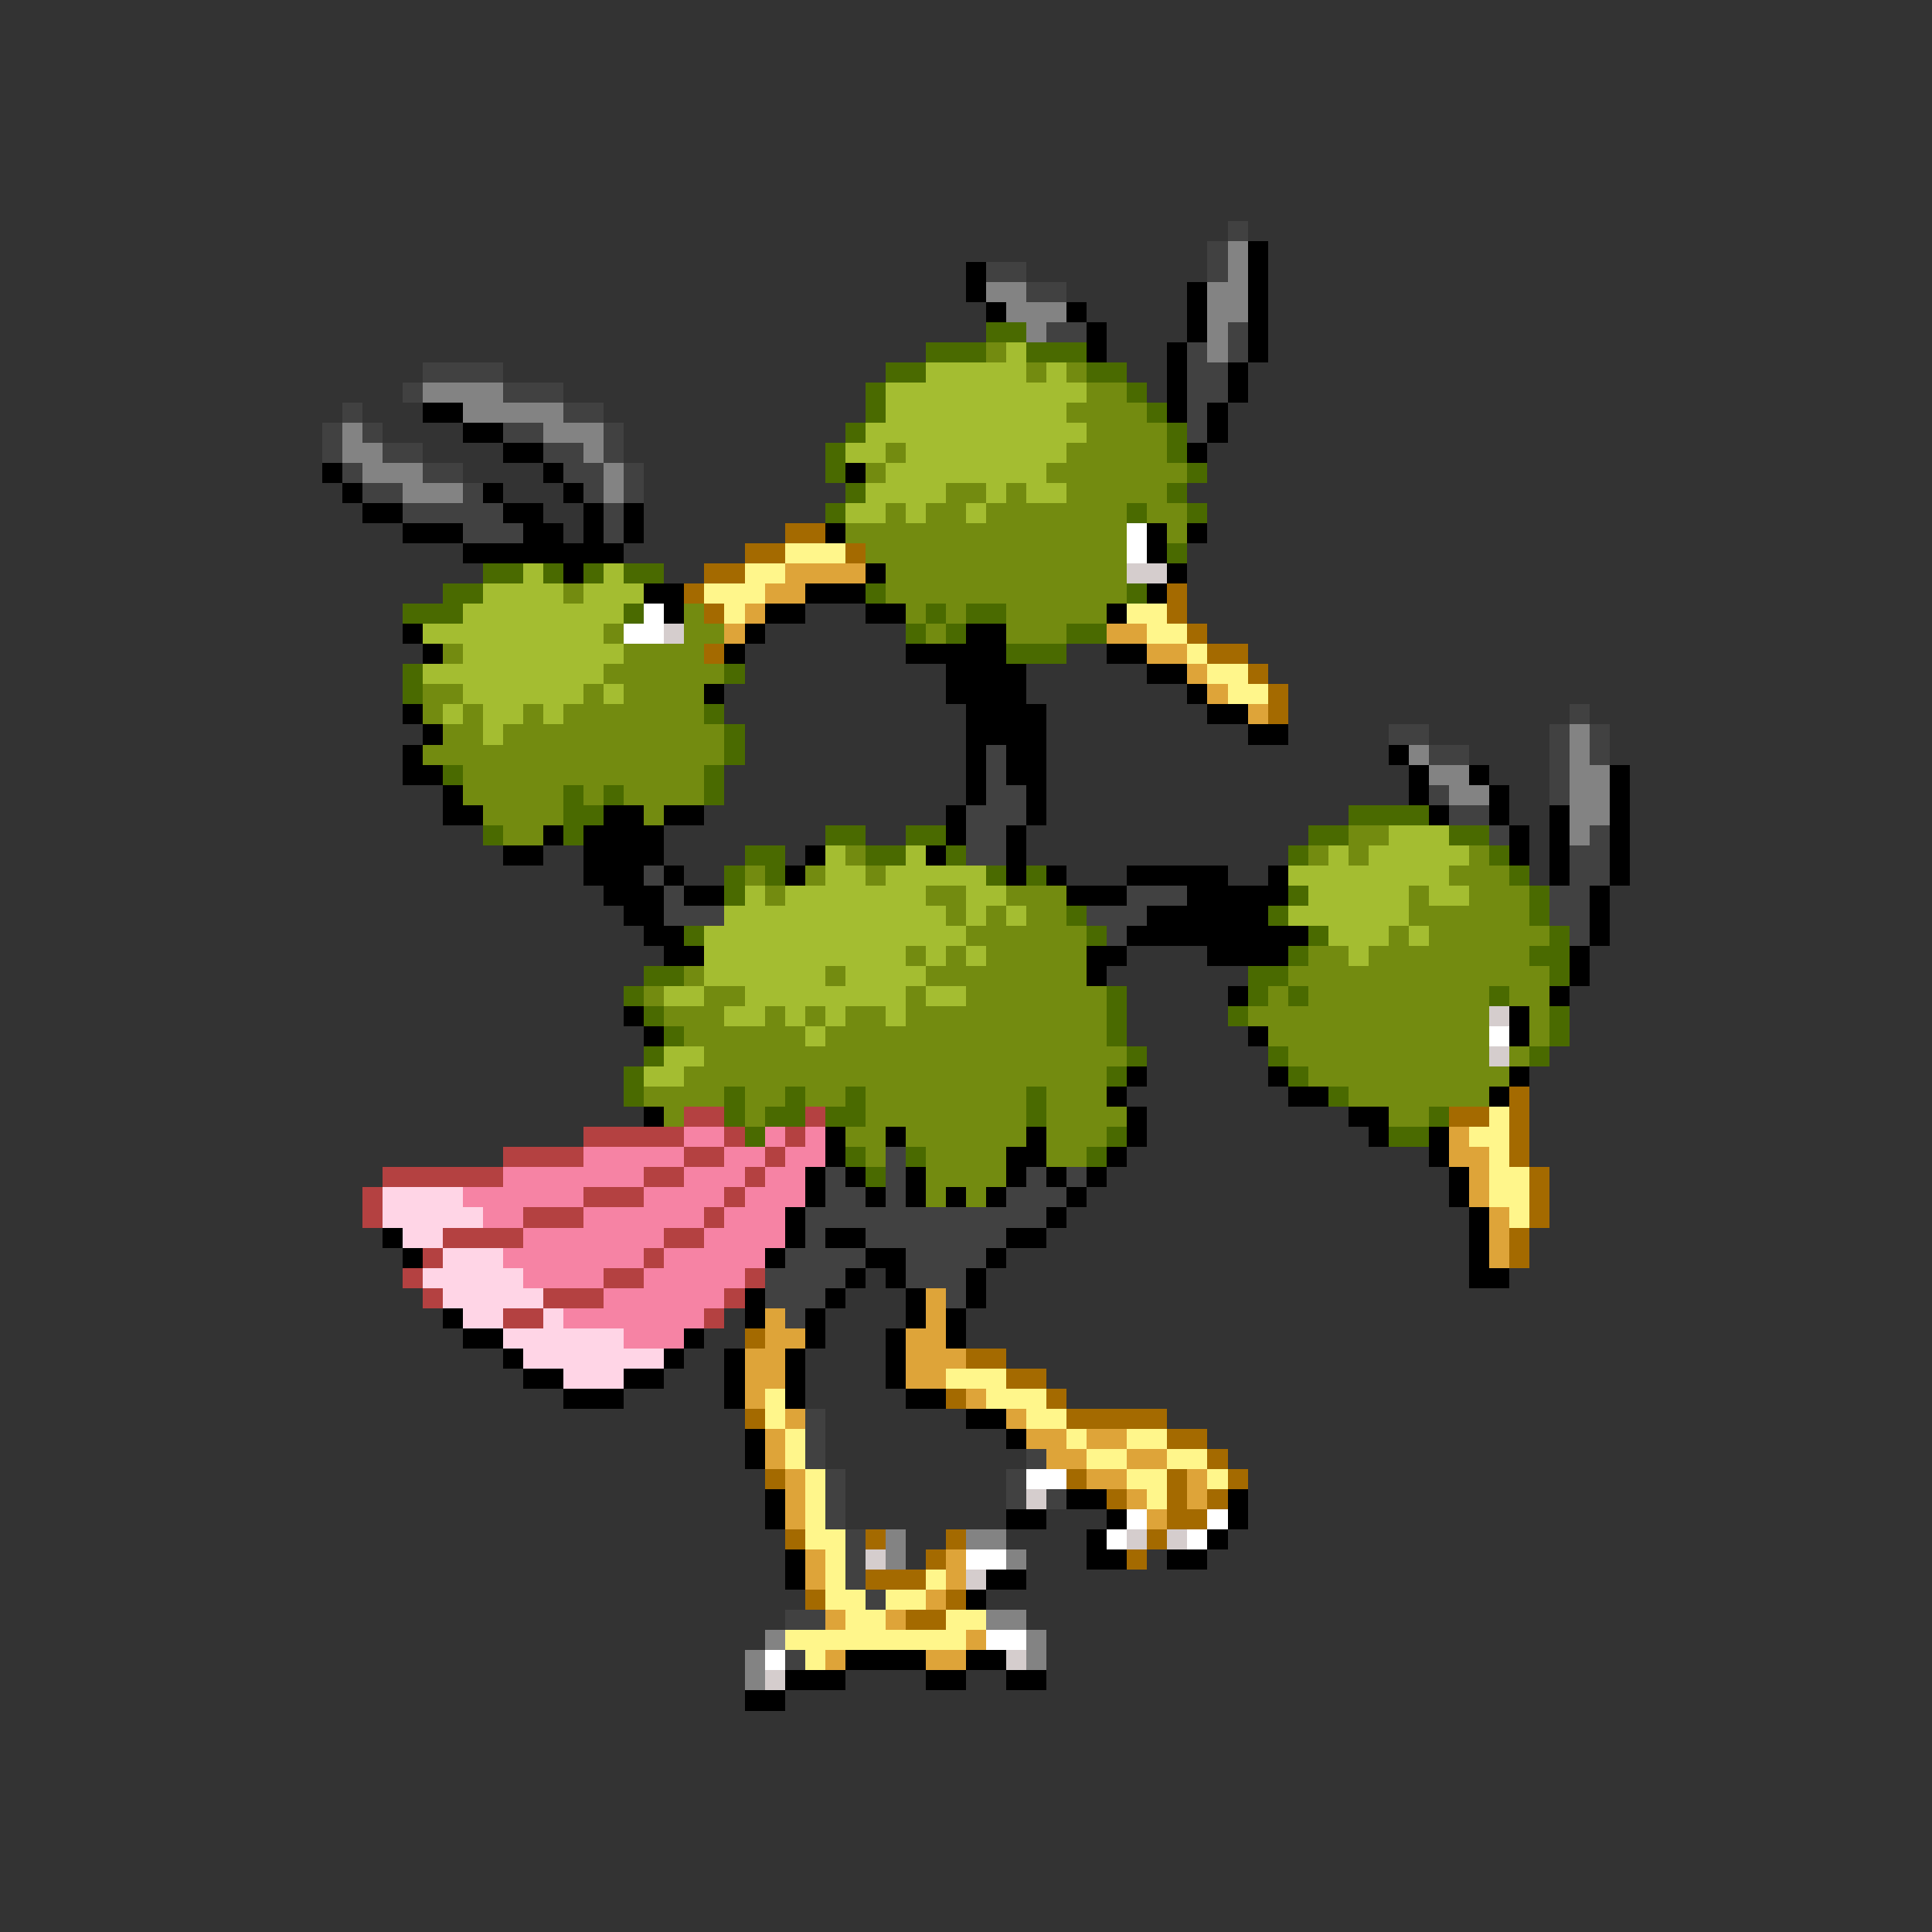 <svg xmlns="http://www.w3.org/2000/svg" viewBox="0 -0.5 96 96" shape-rendering="crispEdges">
<rect x="0" y="-0.5" width="96" height="96" fill="#333333" stroke="none"/>
<path stroke="#414141" d="M61 11h1M60 12h1M49 13h2M60 13h1M51 14h2M52 16h2M61 16h1M59 17h1M61 17h1M21 18h4M59 18h2M20 19h1M25 19h3M59 19h2M17 20h1M28 20h2M59 20h1M16 21h1M18 21h1M25 21h2M30 21h1M59 21h1M16 22h1M19 22h2M27 22h2M30 22h1M17 23h1M21 23h2M28 23h2M31 23h1M18 24h2M23 24h1M29 24h1M31 24h1M20 25h5M30 25h1M23 26h3M30 26h1M78 35h1M69 36h2M77 36h1M79 36h1M49 37h1M71 37h2M77 37h1M79 37h1M49 38h1M77 38h1M49 39h2M71 39h1M77 39h1M48 40h3M72 40h2M48 41h2M74 41h1M79 41h1M48 42h2M78 42h2M32 43h1M78 43h2M33 44h1M56 44h3M77 44h2M33 45h3M54 45h3M77 45h2M55 46h1M78 46h1M44 57h1M41 58h1M44 58h1M51 58h1M53 58h1M41 59h2M44 59h1M50 59h3M40 60h12M40 61h1M43 61h7M39 62h4M45 62h4M38 63h4M45 63h3M38 64h3M47 64h1M39 65h1M40 70h1M40 71h1M40 72h1M51 72h1M41 73h1M50 73h1M41 74h1M50 74h1M52 74h1M41 75h1M42 76h1M42 77h1M42 78h1M43 79h1M39 80h2M39 82h1" />
<path stroke="#838383" d="M61 12h1M61 13h1M49 14h2M60 14h2M50 15h3M60 15h2M51 16h1M60 16h1M60 17h1M21 19h4M23 20h5M17 21h1M27 21h3M17 22h2M29 22h1M18 23h3M30 23h1M20 24h3M30 24h1M78 36h1M70 37h1M78 37h1M71 38h2M78 38h2M72 39h2M78 39h2M78 40h2M78 41h1M44 76h1M48 76h2M44 77h1M50 77h1M49 80h2M38 81h1M51 81h1M37 82h1M51 82h1M37 83h1" />
<path stroke="#000000" d="M62 12h1M48 13h1M62 13h1M48 14h1M59 14h1M62 14h1M49 15h1M53 15h1M59 15h1M62 15h1M54 16h1M59 16h1M62 16h1M54 17h1M58 17h1M62 17h1M58 18h1M61 18h1M58 19h1M61 19h1M21 20h2M58 20h1M60 20h1M23 21h2M60 21h1M25 22h2M59 22h1M16 23h1M27 23h1M42 23h1M17 24h1M24 24h1M28 24h1M18 25h2M25 25h2M29 25h1M31 25h1M20 26h3M26 26h2M29 26h1M31 26h1M41 26h1M57 26h1M59 26h1M23 27h8M57 27h1M28 28h1M43 28h1M58 28h1M32 29h2M40 29h3M57 29h1M33 30h1M38 30h2M43 30h2M55 30h1M20 31h1M37 31h1M48 31h2M21 32h1M36 32h1M45 32h5M55 32h2M47 33h4M57 33h2M35 34h1M47 34h4M59 34h1M20 35h1M48 35h4M60 35h2M21 36h1M48 36h4M62 36h2M20 37h1M48 37h1M50 37h2M69 37h1M20 38h2M48 38h1M50 38h2M70 38h1M73 38h1M80 38h1M22 39h1M48 39h1M51 39h1M70 39h1M74 39h1M80 39h1M22 40h2M30 40h2M33 40h2M47 40h1M51 40h1M71 40h1M74 40h1M77 40h1M80 40h1M27 41h1M29 41h4M47 41h1M50 41h1M75 41h1M77 41h1M80 41h1M25 42h2M29 42h4M40 42h1M46 42h1M50 42h1M75 42h1M77 42h1M80 42h1M29 43h3M33 43h1M39 43h1M50 43h1M52 43h1M56 43h5M63 43h1M77 43h1M80 43h1M30 44h3M34 44h2M53 44h3M59 44h5M79 44h1M31 45h2M57 45h6M79 45h1M32 46h2M56 46h9M79 46h1M33 47h2M54 47h2M60 47h4M78 47h1M54 48h1M78 48h1M61 49h1M77 49h1M31 50h1M75 50h1M32 51h1M62 51h1M75 51h1M56 53h1M63 53h1M75 53h1M55 54h1M64 54h2M74 54h1M32 55h1M56 55h1M67 55h2M41 56h1M44 56h1M51 56h1M56 56h1M68 56h1M71 56h1M41 57h1M50 57h2M55 57h1M71 57h1M40 58h1M42 58h1M45 58h1M50 58h1M52 58h1M54 58h1M72 58h1M40 59h1M43 59h1M45 59h1M47 59h1M49 59h1M53 59h1M72 59h1M39 60h1M52 60h1M73 60h1M19 61h1M39 61h1M41 61h2M50 61h2M73 61h1M20 62h1M38 62h1M43 62h2M49 62h1M73 62h1M42 63h1M44 63h1M48 63h1M73 63h2M37 64h1M41 64h1M45 64h1M48 64h1M22 65h1M37 65h1M40 65h1M45 65h1M47 65h1M23 66h2M34 66h1M40 66h1M44 66h1M47 66h1M25 67h1M33 67h1M36 67h1M39 67h1M44 67h1M26 68h2M31 68h2M36 68h1M39 68h1M44 68h1M28 69h3M36 69h1M39 69h1M45 69h2M48 70h2M37 71h1M50 71h1M37 72h1M38 74h1M53 74h2M61 74h1M38 75h1M50 75h2M55 75h1M61 75h1M54 76h1M60 76h1M39 77h1M54 77h2M58 77h2M39 78h1M49 78h2M48 79h1M42 82h4M48 82h2M39 83h3M46 83h2M50 83h2M37 84h2" />
<path stroke="#4a6a00" d="M49 16h2M46 17h3M51 17h3M44 18h2M54 18h2M43 19h1M56 19h1M43 20h1M57 20h1M42 21h1M58 21h1M41 22h1M58 22h1M41 23h1M59 23h1M42 24h1M58 24h1M41 25h1M56 25h1M59 25h1M58 27h1M24 28h2M27 28h1M29 28h1M31 28h2M22 29h2M43 29h1M56 29h1M20 30h3M31 30h1M46 30h1M48 30h2M45 31h1M47 31h1M53 31h2M50 32h3M20 33h1M36 33h1M20 34h1M35 35h1M36 36h1M36 37h1M22 38h1M35 38h1M28 39h1M30 39h1M35 39h1M28 40h2M67 40h4M24 41h1M28 41h1M41 41h2M45 41h2M65 41h2M72 41h2M37 42h2M43 42h2M47 42h1M64 42h1M74 42h1M36 43h1M38 43h1M49 43h1M51 43h1M75 43h1M36 44h1M64 44h1M76 44h1M53 45h1M63 45h1M76 45h1M34 46h1M54 46h1M65 46h1M77 46h1M64 47h1M76 47h2M32 48h2M62 48h2M77 48h1M31 49h1M55 49h1M62 49h1M64 49h1M74 49h1M32 50h1M55 50h1M61 50h1M77 50h1M33 51h1M55 51h1M77 51h1M32 52h1M56 52h1M63 52h1M76 52h1M31 53h1M55 53h1M64 53h1M31 54h1M36 54h1M39 54h1M42 54h1M51 54h1M66 54h1M36 55h1M38 55h2M41 55h2M51 55h1M71 55h1M37 56h1M55 56h1M69 56h2M42 57h1M45 57h1M54 57h1M43 58h1" />
<path stroke="#738b10" d="M49 17h1M51 18h1M53 18h1M54 19h2M53 20h4M54 21h4M44 22h1M53 22h5M43 23h1M52 23h7M47 24h2M50 24h1M53 24h5M44 25h1M46 25h2M49 25h7M57 25h2M42 26h14M58 26h1M43 27h13M44 28h12M28 29h1M44 29h12M34 30h1M45 30h1M47 30h1M50 30h5M30 31h1M34 31h2M46 31h1M50 31h3M22 32h1M31 32h4M30 33h6M21 34h2M29 34h1M31 34h4M21 35h1M23 35h1M26 35h1M28 35h7M22 36h2M25 36h11M21 37h15M23 38h12M23 39h5M29 39h1M31 39h4M24 40h4M32 40h1M25 41h2M67 41h2M42 42h1M65 42h1M67 42h1M73 42h1M37 43h1M40 43h1M43 43h1M72 43h3M38 44h1M46 44h2M50 44h3M70 44h1M73 44h3M47 45h1M49 45h1M51 45h2M70 45h6M48 46h6M69 46h1M71 46h6M45 47h1M47 47h1M49 47h5M65 47h2M68 47h8M34 48h1M41 48h1M46 48h8M64 48h13M32 49h1M35 49h2M45 49h1M48 49h7M63 49h1M65 49h9M75 49h2M33 50h3M38 50h1M40 50h1M42 50h2M45 50h10M62 50h12M76 50h1M34 51h6M41 51h14M63 51h11M76 51h1M35 52h21M64 52h10M75 52h1M34 53h21M65 53h10M32 54h4M37 54h2M40 54h2M43 54h8M52 54h3M67 54h7M33 55h1M37 55h1M43 55h8M52 55h4M69 55h2M42 56h2M45 56h6M52 56h3M43 57h1M46 57h4M52 57h2M46 58h4M46 59h1M48 59h1" />
<path stroke="#a4bd31" d="M50 17h1M46 18h5M52 18h1M44 19h10M44 20h9M43 21h11M42 22h2M45 22h8M44 23h8M43 24h4M49 24h1M51 24h2M42 25h2M45 25h1M48 25h1M26 28h1M30 28h1M24 29h4M29 29h3M23 30h8M21 31h9M23 32h8M21 33h9M23 34h6M30 34h1M22 35h1M24 35h2M27 35h1M24 36h1M69 41h3M41 42h1M45 42h1M66 42h1M68 42h5M41 43h2M44 43h5M64 43h8M37 44h1M39 44h7M48 44h2M65 44h5M71 44h2M36 45h11M48 45h1M50 45h1M64 45h6M35 46h13M66 46h3M70 46h1M35 47h10M46 47h1M48 47h1M67 47h1M35 48h6M42 48h4M33 49h2M37 49h8M46 49h2M36 50h2M39 50h1M41 50h1M44 50h1M40 51h1M33 52h2M32 53h2" />
<path stroke="#a46a00" d="M39 26h2M37 27h2M42 27h1M35 28h2M34 29h1M58 29h1M35 30h1M58 30h1M59 31h1M35 32h1M60 32h2M62 33h1M63 34h1M63 35h1M75 54h1M72 55h2M75 55h1M75 56h1M75 57h1M76 58h1M76 59h1M76 60h1M75 61h1M75 62h1M37 66h1M48 67h2M50 68h2M47 69h1M52 69h1M37 70h1M53 70h5M58 71h2M60 72h1M38 73h1M53 73h1M58 73h1M61 73h1M55 74h1M58 74h1M60 74h1M58 75h2M39 76h1M43 76h1M47 76h1M57 76h1M46 77h1M56 77h1M43 78h3M40 79h1M47 79h1M45 80h2" />
<path stroke="#ffffff" d="M56 26h1M56 27h1M32 30h1M31 31h2M74 51h1M51 73h2M56 75h1M60 75h1M55 76h1M59 76h1M48 77h2M49 81h2M38 82h1" />
<path stroke="#fff68b" d="M39 27h3M37 28h2M35 29h3M36 30h1M56 30h2M57 31h2M59 32h1M60 33h2M61 34h2M74 55h1M73 56h2M74 57h1M74 58h2M74 59h2M75 60h1M47 68h3M38 69h1M49 69h3M38 70h1M51 70h2M39 71h1M53 71h1M56 71h2M39 72h1M54 72h2M58 72h2M40 73h1M56 73h2M60 73h1M40 74h1M57 74h1M40 75h1M40 76h2M41 77h1M41 78h1M46 78h1M41 79h2M44 79h2M42 80h2M47 80h2M39 81h9M40 82h1" />
<path stroke="#dea439" d="M39 28h4M38 29h2M37 30h1M36 31h1M55 31h2M57 32h2M59 33h1M60 34h1M62 35h1M72 56h1M72 57h2M73 58h1M73 59h1M74 60h1M74 61h1M74 62h1M46 64h1M38 65h1M46 65h1M38 66h2M45 66h2M37 67h2M45 67h3M37 68h2M45 68h2M37 69h1M48 69h1M39 70h1M50 70h1M38 71h1M51 71h2M54 71h2M38 72h1M52 72h2M56 72h2M39 73h1M54 73h2M59 73h1M39 74h1M56 74h1M59 74h1M39 75h1M57 75h1M40 77h1M47 77h1M40 78h1M47 78h1M46 79h1M41 80h1M44 80h1M48 81h1M41 82h1M46 82h2" />
<path stroke="#d5cdcd" d="M56 28h2M33 31h1M74 50h1M74 52h1M51 74h1M56 76h1M58 76h1M43 77h1M48 78h1M50 82h1M38 83h1" />
<path stroke="#b44141" d="M34 55h2M40 55h1M29 56h5M36 56h1M39 56h1M25 57h4M34 57h2M38 57h1M19 58h6M32 58h2M37 58h1M18 59h1M29 59h3M36 59h1M18 60h1M26 60h3M35 60h1M22 61h4M33 61h2M21 62h1M32 62h1M20 63h1M30 63h2M37 63h1M21 64h1M27 64h3M36 64h1M25 65h2M35 65h1" />
<path stroke="#f683a4" d="M34 56h2M38 56h1M40 56h1M29 57h5M36 57h2M39 57h2M25 58h7M34 58h3M38 58h2M23 59h6M32 59h4M37 59h3M24 60h2M29 60h6M36 60h3M26 61h7M35 61h4M25 62h7M33 62h5M26 63h4M32 63h5M30 64h6M28 65h7M31 66h3" />
<path stroke="#ffd5e6" d="M19 59h4M19 60h5M20 61h2M22 62h3M21 63h5M22 64h5M23 65h2M27 65h1M25 66h6M26 67h7M28 68h3" />
</svg>
